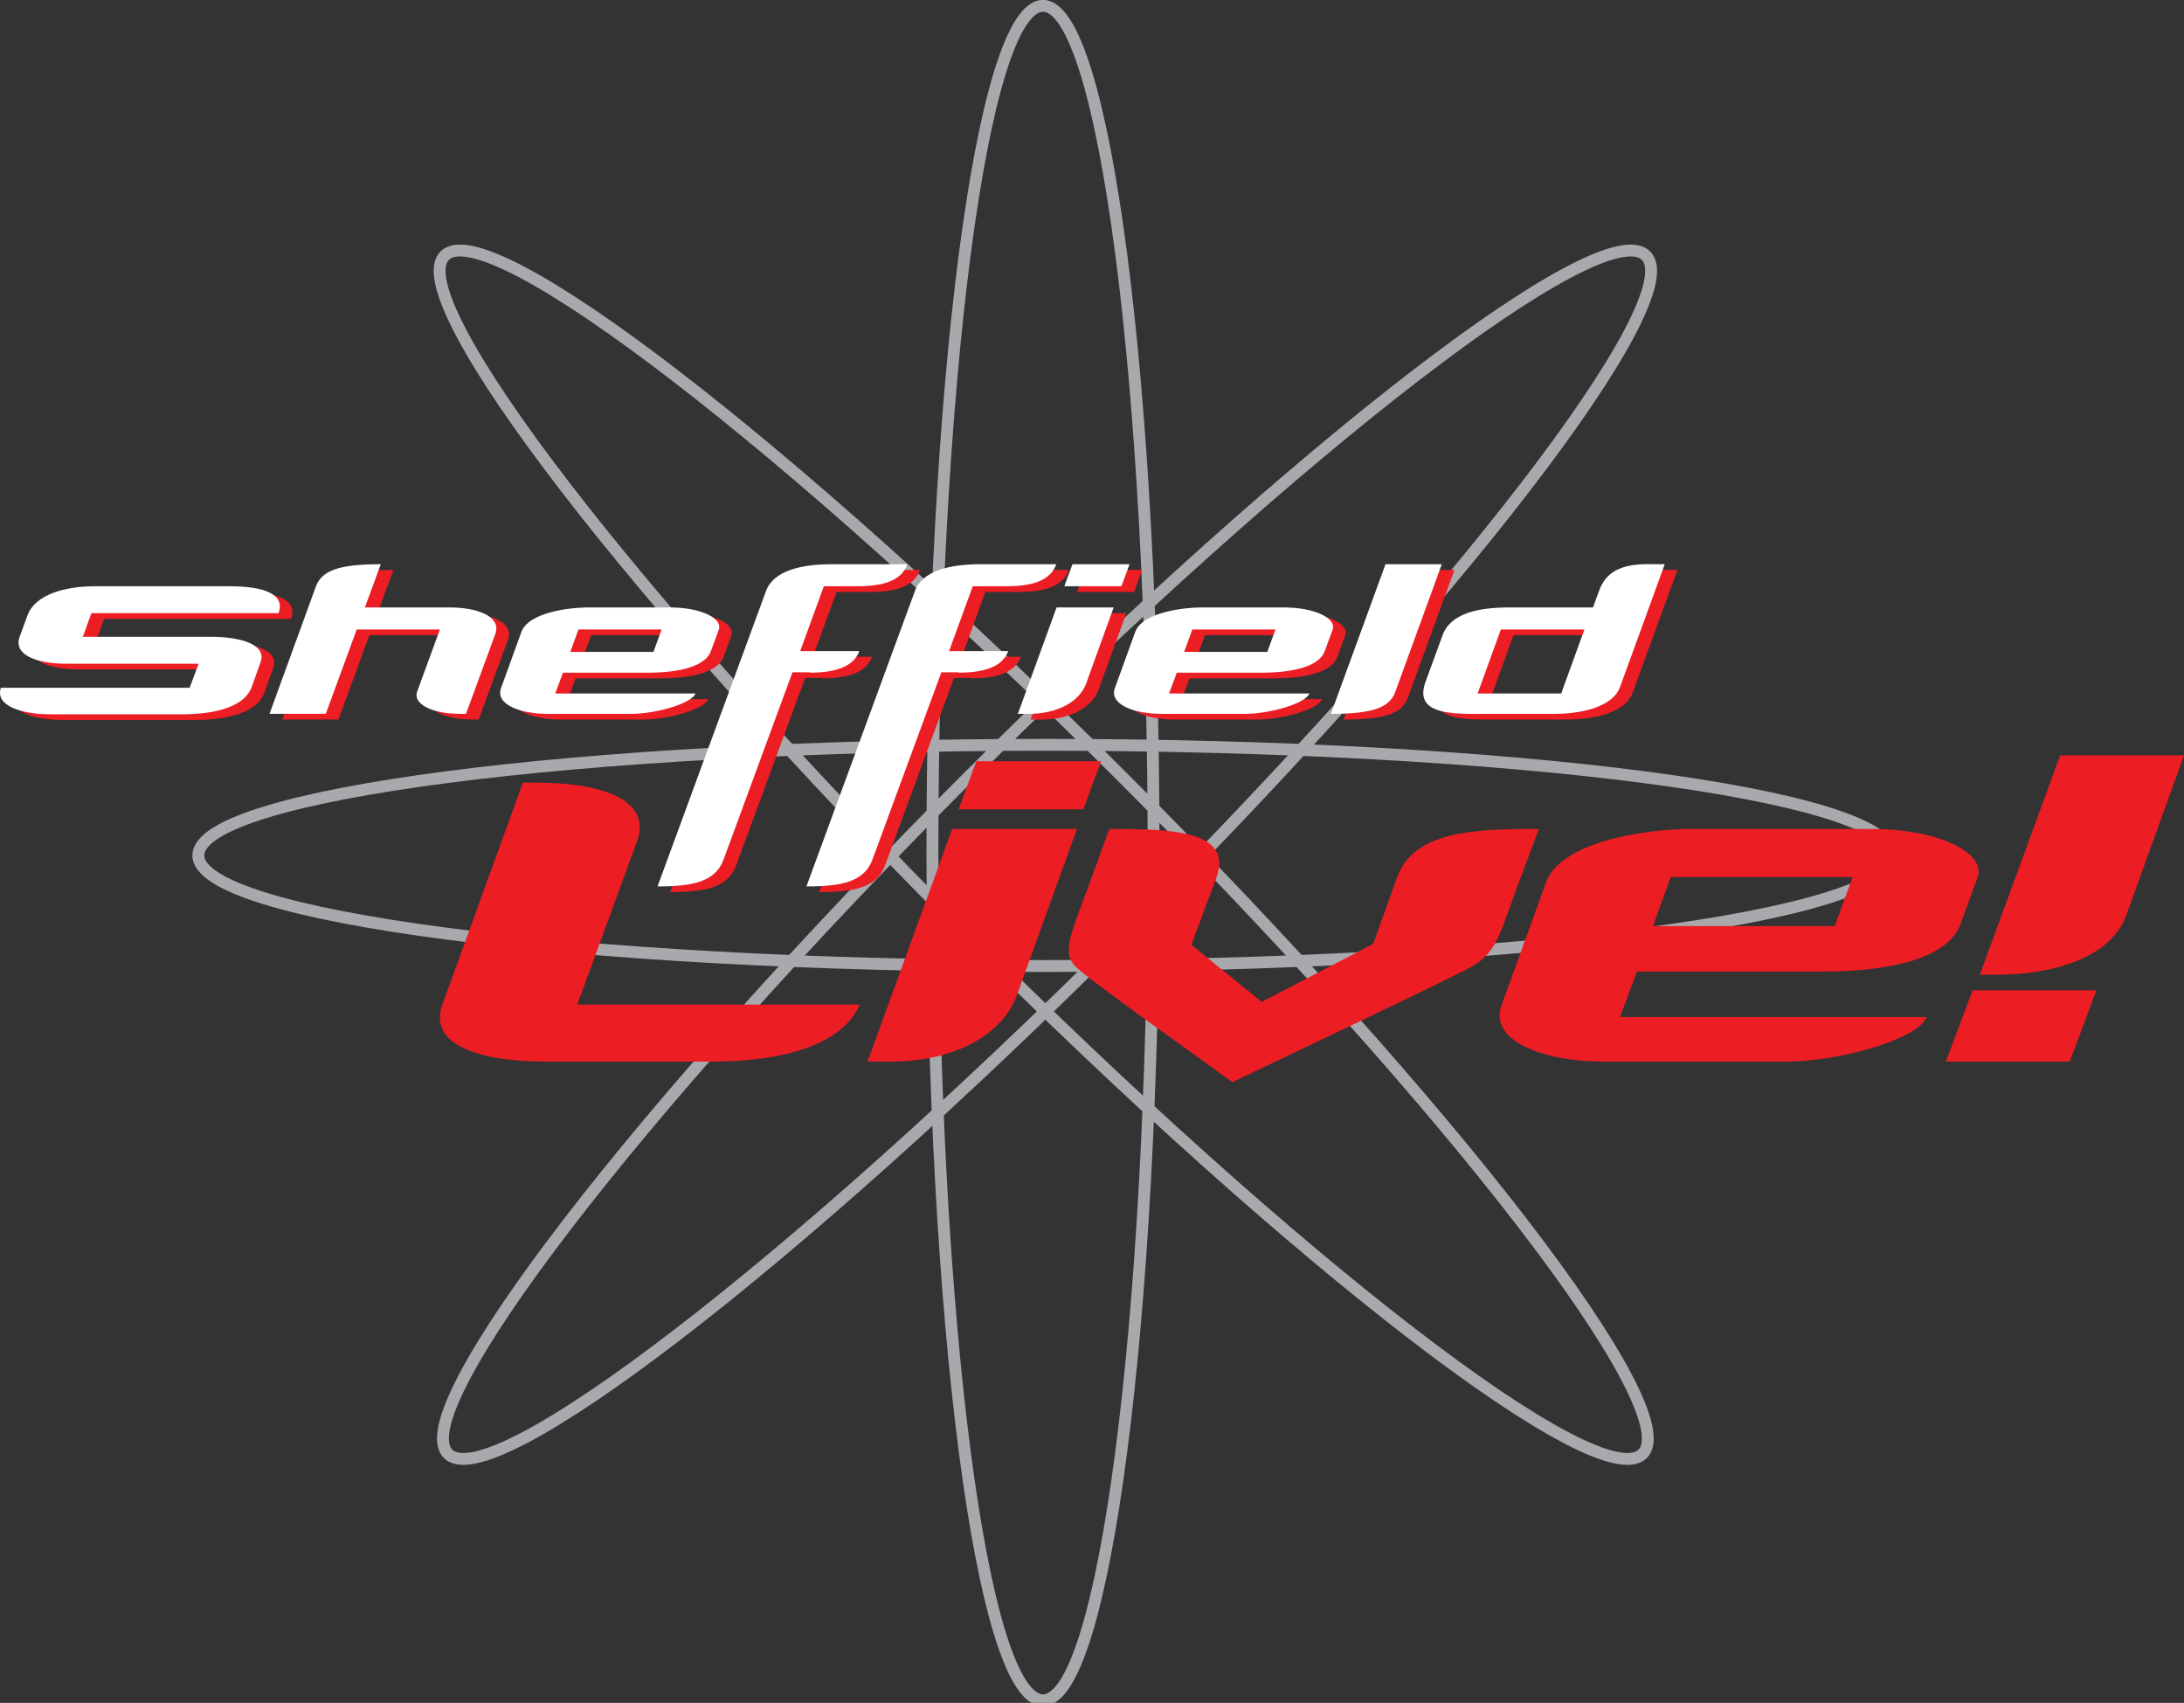 <svg width="800" height="623.63" enable-background="new 0 0 800 258.1" version="1.1" viewBox="0 0 800 623.63" xml:space="preserve" xmlns="http://www.w3.org/2000/svg">
<rect x="0" y="0" width="800" height="623.63" fill="#333333" stroke="none"/>
<g transform="matrix(4.642 0 0 -4.642 422.56 312.41)"><path d="m0 0c0-36.915-3.906-66.839-8.726-66.839-4.819 0-8.726 29.924-8.726 66.839s3.907 66.839 8.726 66.839c4.82 0 8.726-29.924 8.726-66.839zm-2.5 6.039c26.102-26.103 44.5-50.026 41.092-53.433-3.408-3.409-27.331 14.99-53.433 41.092-26.103 26.103-44.5 50.025-41.093 53.433 3.408 3.408 27.331-14.989 53.434-41.092zm-12.079 0c26.102 26.103 50.026 44.5 53.433 41.092 3.408-3.407-14.989-27.33-41.092-53.433-26.103-26.102-50.025-44.499-53.433-41.092-3.407 3.407 14.989 27.33 41.092 53.433zm6.039 2.502c36.916 0 66.841-3.908 66.839-8.727 2e-3 -4.819-29.923-8.726-66.839-8.726-36.915 0-66.839 3.907-66.839 8.726s29.924 8.727 66.839 8.727z" fill="none" stroke="#a7a9ac" stroke-width=".936"/></g><g transform="matrix(4.642 0 0 -4.642 261.08 388.78)"><path d="m0 0h-13.15c-5.486 0-9.354 1.405-8.158 4.571l6.329 17.44h0.985c5.837 0 9.142-1.618 8.017-4.641l-4.712-12.871h22.292c-1.406-3.234-6.188-4.499-11.603-4.499" fill="#ed1d24"/></g><g transform="matrix(4.642 0 0 -4.642 372.3 364.95)"><path d="m0 0c-1.125-2.952-4.782-5.133-9.916-5.133h-1.829l6.682 18.355h9.845z" fill="#ed1d24"/></g><g transform="matrix(4.642 0 0 -4.642 396.82 296.41)"><path d="m0 0h-9.846l1.407 3.797h9.845z" fill="#ed1d24"/></g><g transform="matrix(4.642 0 0 -4.642 555.87 324.48)"><path d="m0 0c-1.547-4.218-1.689-5.415-4.079-6.61-3.446-1.758-18.424-8.862-18.424-8.862-1.126 0.846-9.986 7.104-12.097 8.862-1.476 1.195-0.773 2.461 0.774 6.681l1.617 4.431c5.064 0 9.775-0.142 8.438-3.869l-1.968-5.273 5.556-4.502 8.792 4.571 1.897 5.275c1.337 3.656 6.119 3.798 11.182 3.798z" fill="#ed1d24"/></g><g transform="matrix(4.642 0 0 -4.642 612.01 321.21)"><path d="m0 0-1.408-3.868h14.347l1.407 3.868zm22.856-3.729c-0.915-2.531-5.135-3.727-10.971-3.727h-14.559l-1.336-3.585h24.193c-0.563-1.688-6.753-3.516-11.112-3.516h-14.347c-4.921 0-9.071 1.686-8.085 4.43l3.513 9.705c1.267 3.446 8.58 4.219 11.323 4.219h14.417c5.064 0 9.072-1.828 8.299-3.868l-1.335-3.658" fill="#ed1d24"/></g><g transform="matrix(4.642 0 0 -4.642 758.14 388.78)"><path d="m0 0h-9.776l2.111 5.626h9.775z" fill="#ed1d24"/></g><g transform="matrix(4.642 0 0 -4.642 778.78 335.4)"><path d="m0 0c-1.477-3.937-7.315-4.641-9.916-4.641h-1.619l6.331 17.3h9.776z" fill="#ed1d24"/></g><g transform="matrix(4.642 0 0 -4.642 38.12 226.64)"><path d="m0 0-0.676-1.867h10.101c2.348 0 4.439-0.611 3.924-1.994l-0.708-1.994c-0.547-1.447-2.669-2.123-5.468-2.123h-10.422c-2.348 0-4.375 0.707-3.892 2.09h14.893l0.707 1.899h-10.453c-2.348 0-4.182 0.707-3.668 2.122l0.612 1.673c0.579 1.641 2.927 2.316 5.307 2.316h10.647c2.767 0 4.407-0.643 3.86-2.122z" fill="#ed1d24"/></g><g transform="matrix(4.642 0 0 -4.642 175.33 263.52)"><path d="m0 0h-0.45c-2.348 0-3.732 0.837-3.41 1.737l1.802 4.921h-6.563l-2.444-6.658h-4.439l3.666 10.068c0.483 1.255 1.835 1.738 5.115 1.738l-1.254-3.411h6.691c2.026 0 4.117-0.643 3.602-2.091z" fill="#ed1d24"/></g><g transform="matrix(4.642 0 0 -4.642 216.53 232.61)"><path d="m0 0-0.643-1.769h6.561l0.644 1.769zm10.454-1.704c-0.418-1.158-2.348-1.706-5.018-1.706h-6.658l-0.612-1.64h11.067c-0.259-0.771-3.09-1.608-5.084-1.608h-6.562c-2.251 0-4.149 0.772-3.699 2.026l1.609 4.439c0.579 1.577 3.924 1.93 5.178 1.93h6.595c2.316 0 4.149-0.837 3.796-1.769l-0.612-1.672" fill="#ed1d24"/></g><g transform="matrix(4.642 0 0 -4.642 318.66 216.79)"><path d="m0 0h-2.638l-1.865-5.114h4.664c-0.386-1.062-1.544-1.706-3.924-1.706l0.032 0.033h-1.383l-5.436-14.77c-0.644-1.769-2.445-2.123-5.211-2.123l8.556 23.294c0.579 1.608 2.766 2.124 5.179 2.124h5.982c-0.417-1.127-1.543-1.738-3.956-1.738" fill="#ed1d24"/></g><g transform="matrix(4.642 0 0 -4.642 373.19 216.79)"><path d="m0 0h-2.637l-1.866-5.114h4.664c-0.386-1.062-1.544-1.706-3.924-1.706l0.032 0.033h-1.383l-5.436-14.77c-0.644-1.769-2.445-2.123-5.211-2.123l8.556 23.294c0.579 1.608 2.766 2.124 5.179 2.124h5.983c-0.418-1.127-1.544-1.738-3.957-1.738" fill="#ed1d24"/></g><g transform="matrix(4.642 0 0 -4.642 415.41 216.79)"><path d="m0 0h-4.504l0.643 1.738h4.504zm-2.8-7.72c-0.514-1.351-2.186-2.348-4.535-2.348h-0.835l3.055 8.395h4.503l-2.188-6.047" fill="#ed1d24"/></g><g transform="matrix(4.642 0 0 -4.642 441.38 232.61)"><path d="m0 0-0.643-1.769h6.561l0.645 1.769zm10.454-1.704c-0.417-1.158-2.349-1.706-5.019-1.706h-6.657l-0.612-1.64h11.065c-0.256-0.771-3.088-1.608-5.082-1.608h-6.562c-2.251 0-4.149 0.772-3.699 2.026l1.609 4.439c0.579 1.577 3.924 1.93 5.178 1.93h6.595c2.317 0 4.148-0.837 3.796-1.769l-0.612-1.672" fill="#ed1d24"/></g><g transform="matrix(4.642 0 0 -4.642 515.74 255.46)"><path d="m0 0c-0.45-1.254-1.803-1.737-5.083-1.737l4.31 11.806h4.44z" fill="#ed1d24"/></g><g transform="matrix(4.642 0 0 -4.642 554.4 232.61)"><path d="m0 0-1.831-5.05h6.593l1.833 5.05zm9.393-4.567c-0.482-1.319-2.508-2.091-5.21-2.091h-6.53c-2.605 0-4.342 0.45-3.603 2.509l1.352 3.699c0.642 1.738 2.83 2.187 5.243 2.187h6.626l0.482 1.32c0.837 2.348 3.346 2.091 4.889 2.091h0.291l-3.54-9.715" fill="#ed1d24"/></g><g transform="matrix(4.642 0 0 -4.642 33.479 224.55)" fill="#fff"><path d="m0 0-0.676-1.866h10.101c2.348 0 4.439-0.611 3.924-1.995l-0.708-1.994c-0.546-1.447-2.669-2.123-5.468-2.123h-10.422c-2.348 0-4.375 0.708-3.892 2.09h14.893l0.708 1.899h-10.454c-2.348 0-4.182 0.707-3.668 2.123l0.612 1.672c0.579 1.641 2.927 2.316 5.307 2.316h10.647c2.767 0 4.407-0.643 3.86-2.122z" fill="#fff"/></g><g transform="matrix(4.642 0 0 -4.642 170.69 261.43)" fill="#fff"><path d="m0 0h-0.45c-2.348 0-3.732 0.836-3.41 1.737l1.802 4.921h-6.563l-2.444-6.658h-4.439l3.666 10.068c0.483 1.255 1.835 1.737 5.115 1.737l-1.254-3.41h6.691c2.026 0 4.117-0.643 3.602-2.091z" fill="#fff"/></g><g transform="matrix(4.642 0 0 -4.642 211.89 230.53)" fill="#fff"><path d="m0 0-0.643-1.77h6.562l0.643 1.77zm10.454-1.704c-0.418-1.159-2.348-1.706-5.018-1.706h-6.658l-0.612-1.64h11.067c-0.259-0.772-3.09-1.608-5.083-1.608h-6.563c-2.251 0-4.149 0.772-3.699 2.025l1.609 4.44c0.579 1.577 3.924 1.93 5.178 1.93h6.595c2.316 0 4.149-0.837 3.796-1.769l-0.612-1.672" fill="#fff"/></g><g transform="matrix(4.642 0 0 -4.642 314.02 214.7)" fill="#fff"><path d="m0 0h-2.638l-1.865-5.114h4.664c-0.386-1.061-1.544-1.705-3.924-1.705l0.032 0.032h-1.383l-5.436-14.77c-0.644-1.769-2.445-2.123-5.211-2.123l8.556 23.294c0.579 1.608 2.766 2.124 5.179 2.124h5.982c-0.418-1.127-1.543-1.738-3.956-1.738" fill="#fff"/></g><g transform="matrix(4.642 0 0 -4.642 368.56 214.7)" fill="#fff"><path d="m0 0h-2.638l-1.865-5.114h4.664c-0.386-1.061-1.544-1.705-3.924-1.705l0.032 0.032h-1.383l-5.436-14.77c-0.644-1.769-2.445-2.123-5.211-2.123l8.556 23.294c0.579 1.608 2.766 2.124 5.179 2.124h5.983c-0.419-1.127-1.545-1.738-3.957-1.738" fill="#fff"/></g><g transform="matrix(4.642 0 0 -4.642 410.77 214.7)" fill="#fff"><path d="m0 0h-4.504l0.643 1.738h4.504zm-2.799-7.72c-0.515-1.35-2.187-2.348-4.536-2.348h-0.835l3.055 8.396h4.503l-2.187-6.048" fill="#fff"/></g><g transform="matrix(4.642 0 0 -4.642 436.74 230.53)" fill="#fff"><path d="m0 0-0.643-1.77h6.562l0.644 1.77zm10.454-1.704c-0.417-1.159-2.349-1.706-5.019-1.706h-6.657l-0.612-1.64h11.065c-0.256-0.772-3.088-1.608-5.082-1.608h-6.562c-2.251 0-4.149 0.772-3.699 2.025l1.609 4.44c0.579 1.577 3.924 1.93 5.178 1.93h6.595c2.317 0 4.149-0.837 3.796-1.769l-0.612-1.672" fill="#fff"/></g><g transform="matrix(4.642 0 0 -4.642 511.1 253.37)" fill="#fff"><path d="m0 0c-0.45-1.254-1.803-1.737-5.083-1.737l4.31 11.805h4.44z" fill="#fff"/></g><g transform="matrix(4.642 0 0 -4.642 549.76 230.53)" fill="#fff"><path d="m0 0-1.831-5.05h6.593l1.833 5.05zm9.394-4.567c-0.483-1.319-2.509-2.091-5.211-2.091h-6.53c-2.605 0-4.342 0.45-3.603 2.509l1.352 3.699c0.642 1.737 2.83 2.187 5.243 2.187h6.626l0.482 1.319c0.837 2.348 3.346 2.091 4.889 2.091h0.291l-3.539-9.714" fill="#fff"/></g></svg>
